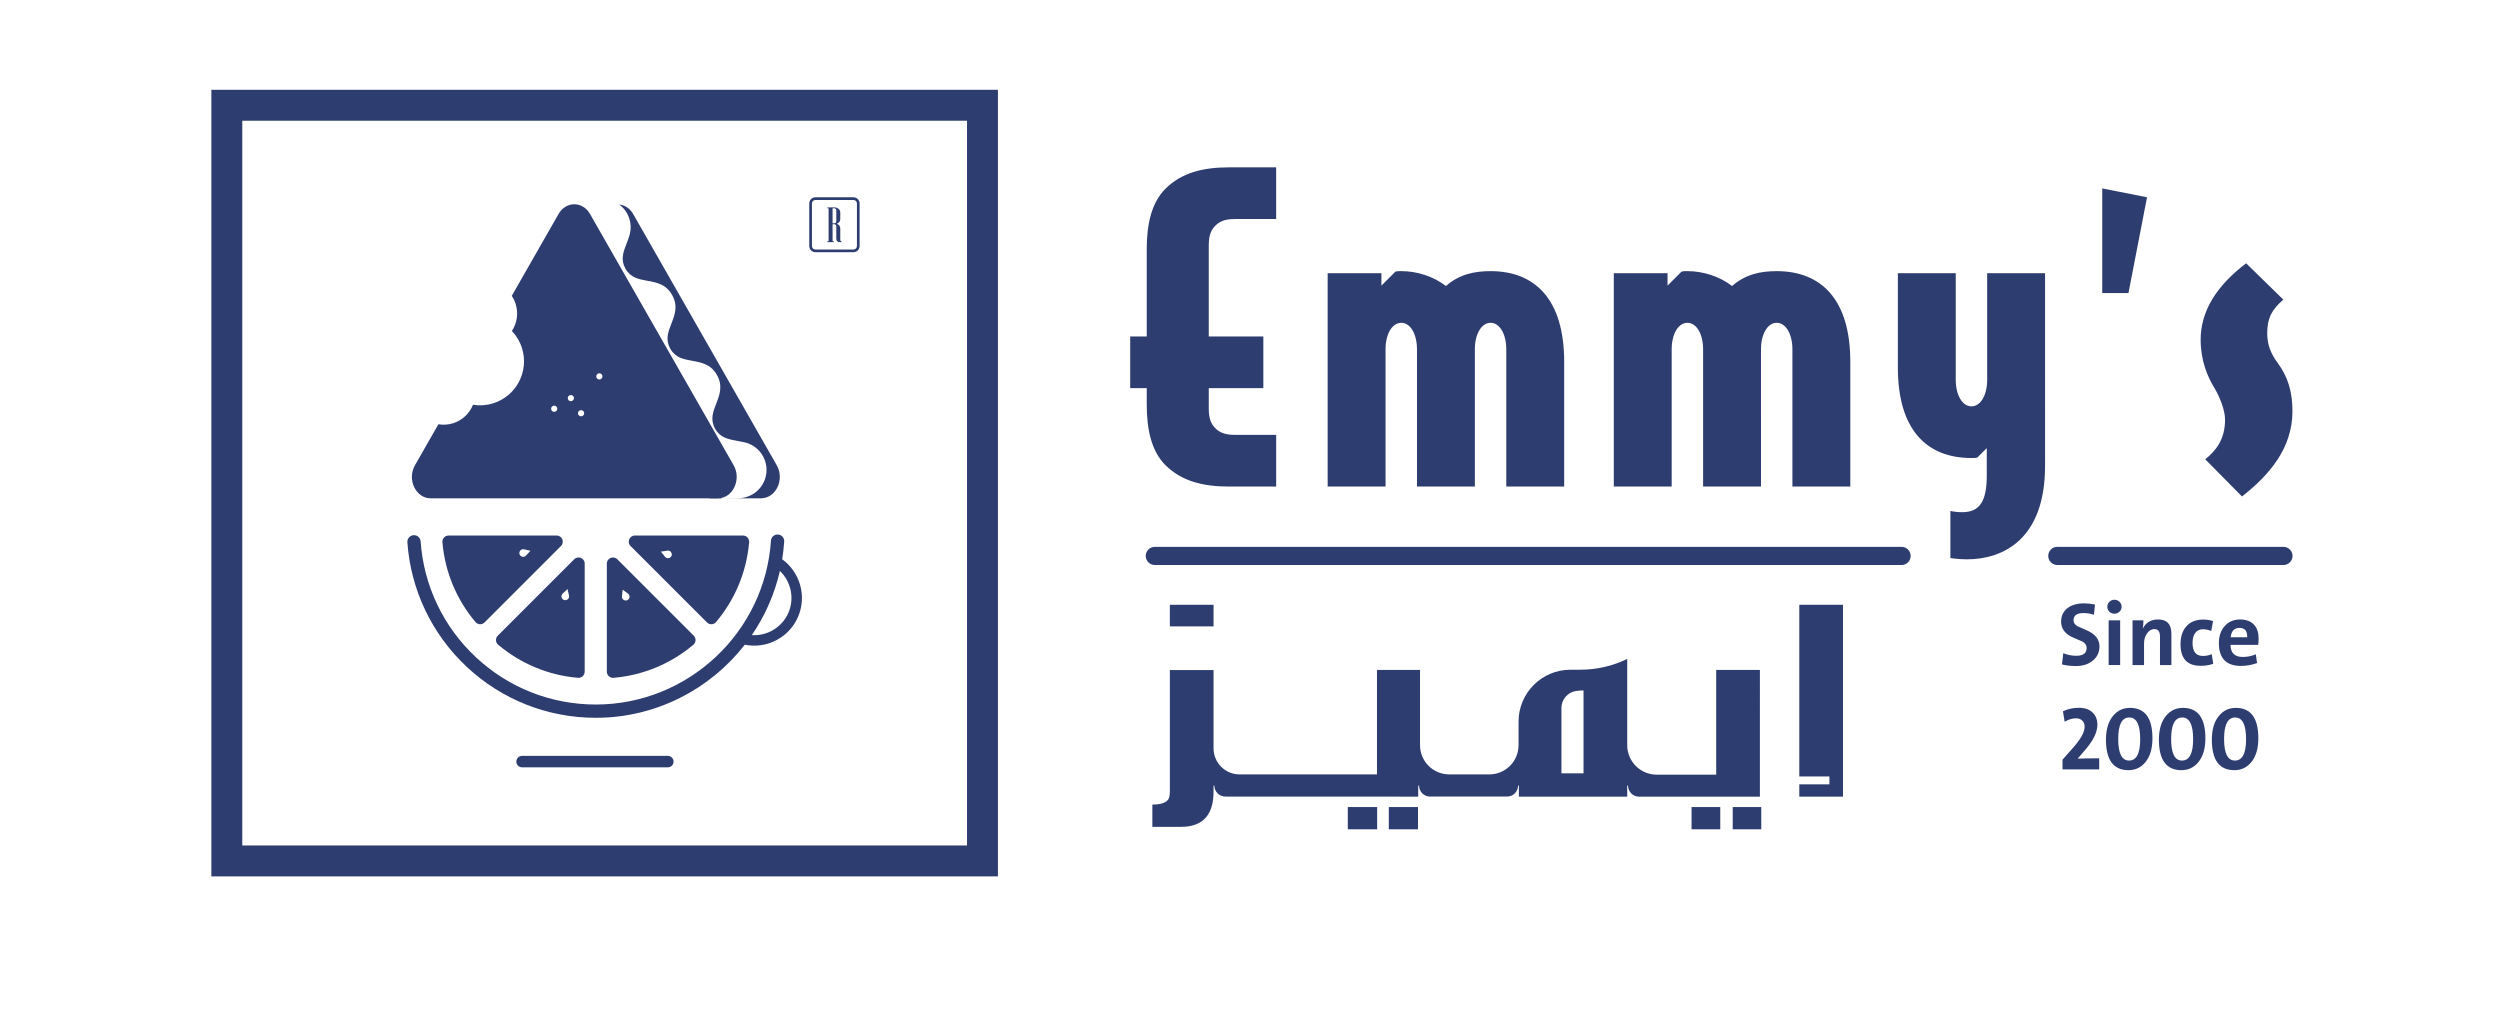 <?xml version="1.0" encoding="utf-8"?>
<!-- Generator: Adobe Illustrator 27.9.0, SVG Export Plug-In . SVG Version: 6.00 Build 0)  -->
<svg version="1.1" xmlns="http://www.w3.org/2000/svg" xmlns:xlink="http://www.w3.org/1999/xlink" x="0px" y="0px"
	 viewBox="0 0 604.596 245.106" enable-background="new 0 0 604.596 245.106" xml:space="preserve">
<g id="OBJECTS">
	<g>
		<path fill="#2E3D70" d="M241.341,211.945H51.115V21.721h190.225V211.945z M58.594,204.467h175.268V29.199H58.594V204.467z"/>
		<path fill="#2E3D70" d="M203.506,58.552h-0.417c-0.563,0-0.843-0.291-0.843-0.879v-2.971c0-0.132-0.047-0.245-0.14-0.341
			c-0.094-0.093-0.206-0.14-0.341-0.14h-0.415v4.115h0.298v0.216h-1.558v-0.216h0.298v-7.971h-0.298v-0.216h1.675
			c0.398,0,0.739,0.119,1.022,0.359c0.281,0.241,0.421,0.529,0.421,0.865v1.622c0,0.524-0.28,0.896-0.839,1.114
			c0.559,0.236,0.839,0.609,0.839,1.12v2.784c0,0.215,0.091,0.323,0.275,0.323h0.023V58.552z M202.246,53.524v-2.678
			c0-0.134-0.047-0.245-0.14-0.34c-0.094-0.093-0.206-0.14-0.341-0.14h-0.415v3.64h0.415c0.134,0,0.246-0.047,0.341-0.14
			C202.199,53.77,202.246,53.658,202.246,53.524"/>
		<path fill="#2E3D70" d="M206.404,60.989h-9.212c-0.817,0-1.481-0.664-1.481-1.48V49.193c0-0.815,0.663-1.48,1.481-1.48h9.212
			c0.817,0,1.482,0.665,1.482,1.48v10.316C207.886,60.325,207.221,60.989,206.404,60.989 M197.192,48.361
			c-0.459,0-0.834,0.373-0.834,0.832v10.316c0,0.459,0.375,0.832,0.834,0.832h9.212c0.46,0,0.834-0.373,0.834-0.832V49.193
			c0-0.459-0.374-0.832-0.834-0.832H197.192z"/>
		<polygon fill="#2E3D70" points="172.57,117.034 140.716,60.135 139.171,62.84 171.594,120.511 174.548,120.511 		"/>
		<path fill="#2E3D70" d="M187.847,112.512L153.116,51.75c-0.803-1.405-2.059-2.145-3.358-2.289c0.739,0.548,1.38,1.248,1.864,2.098
			c0.501,0.881,0.78,1.826,0.864,2.773c0.017,0.158,0.029,0.315,0.032,0.473v0.016c0.004,0.187-0.003,0.372-0.016,0.555
			c-0.004,0.068-0.01,0.137-0.017,0.206c-0.007,0.088-0.02,0.176-0.032,0.263c-0.03,0.224-0.07,0.446-0.123,0.666
			c-0.027,0.123-0.058,0.244-0.092,0.364c-0.192,0.704-0.458,1.387-0.721,2.064c-0.768,1.972-1.493,3.833-0.262,6.033
			c1.233,2.201,3.201,2.554,5.281,2.929c2.233,0.401,4.542,0.817,6.019,3.454c1.477,2.638,0.627,4.823-0.197,6.937
			c-0.769,1.971-1.494,3.832-0.261,6.033c1.232,2.2,3.199,2.554,5.281,2.928c2.232,0.401,4.541,0.817,6.017,3.455
			c1.478,2.637,0.627,4.823-0.195,6.936c-0.768,1.972-1.494,3.834-0.261,6.034c1.233,2.201,3.199,2.555,5.282,2.931
			c0.462,0.083,0.927,0.168,1.388,0.271c1.979,0.32,3.802,1.495,4.87,3.374c1.872,3.289,0.725,7.473-2.565,9.346
			c-1.054,0.6-2.198,0.89-3.332,0.898l-4.001,0.013h9.462C187.647,120.51,189.815,115.954,187.847,112.512"/>
		<path fill="#2E3D70" d="M161.507,185.571h-35.246c-0.768,0-1.389-0.621-1.389-1.388c0-0.766,0.621-1.387,1.389-1.387h35.246
			c0.766,0,1.388,0.621,1.388,1.387C162.895,184.949,162.273,185.571,161.507,185.571"/>
		<path fill="#2E3D70" d="M189.16,135.25c0.227-1.406,0.393-2.833,0.488-4.28c0.06-0.885-0.611-1.649-1.495-1.708
			c-0.894-0.058-1.648,0.61-1.707,1.494c-1.472,22.221-20.083,39.627-42.368,39.627c-10.82,0-21.124-4.07-29.015-11.463
			c-7.854-7.356-12.592-17.3-13.341-28.001c-0.062-0.885-0.828-1.552-1.714-1.49c-0.884,0.062-1.551,0.83-1.489,1.714
			c0.806,11.511,5.903,22.207,14.349,30.12c8.489,7.951,19.574,12.33,31.21,12.33c14.552,0,27.644-6.901,36.044-17.671
			c5.22,1.05,10.659-1.642,12.864-6.718C195.182,144.145,193.457,138.356,189.16,135.25 M190.663,148.195
			c-1.554,3.576-5.162,5.637-8.846,5.404c3.165-4.63,5.503-9.875,6.79-15.525C191.267,140.61,192.209,144.634,190.663,148.195"/>
		<path fill="#2E3D70" d="M134.615,129.512h-26.141c-0.868,0-1.556,0.744-1.483,1.609c0.618,7.333,3.524,14.011,8.004,19.323
			c0.56,0.663,1.571,0.7,2.183,0.087l18.486-18.486C136.599,131.11,135.938,129.512,134.615,129.512 M127.762,133.765l-0.518,0.558
			c-0.112,0.138-0.265,0.247-0.449,0.304c-0.487,0.15-1.006-0.124-1.156-0.612c-0.151-0.487,0.123-1.005,0.611-1.156
			c0.183-0.057,0.37-0.053,0.541-0.002l0.743,0.169l0.752,0.173L127.762,133.765z"/>
		<path fill="#2E3D70" d="M179.683,129.513h-26.142c-1.322,0-1.983,1.598-1.049,2.533l18.486,18.486
			c0.612,0.613,1.623,0.575,2.182-0.087c4.48-5.312,7.386-11.991,8.006-19.323C181.238,130.256,180.552,129.513,179.683,129.513
			 M162.406,134.41c-0.184,0.477-0.721,0.712-1.198,0.528c-0.178-0.07-0.324-0.19-0.423-0.336l-0.479-0.594l-0.483-0.601
			l0.763-0.117l0.753-0.116c0.174-0.04,0.361-0.03,0.539,0.04C162.355,133.398,162.591,133.933,162.406,134.41"/>
		<path fill="#2E3D70" d="M138.869,135.25l-18.486,18.486c-0.613,0.613-0.576,1.622,0.087,2.181
			c5.312,4.48,11.99,7.388,19.323,8.006c0.865,0.073,1.609-0.614,1.609-1.484V136.3C141.403,134.977,139.803,134.316,138.869,135.25
			 M137.592,144.492c-0.149,0.487-0.665,0.765-1.155,0.616c-0.489-0.151-0.765-0.667-0.616-1.155
			c0.057-0.183,0.164-0.337,0.304-0.449l0.556-0.521l0.564-0.526l0.175,0.752l0.172,0.741
			C137.644,144.121,137.646,144.309,137.592,144.492"/>
		<path fill="#2E3D70" d="M167.774,153.736l-18.486-18.485c-0.934-0.936-2.532-0.273-2.532,1.05v26.14
			c0,0.869,0.744,1.556,1.608,1.484c7.333-0.62,14.012-3.525,19.323-8.006C168.351,155.359,168.386,154.35,167.774,153.736
			 M151.694,145.15c-0.468,0.204-1.014-0.012-1.216-0.481c-0.078-0.175-0.093-0.363-0.061-0.537l0.087-0.755l0.087-0.768l0.621,0.46
			l0.612,0.454c0.151,0.096,0.273,0.236,0.351,0.412C152.377,144.402,152.162,144.945,151.694,145.15"/>
		<path fill="#2E3D70" d="M177.42,112.512L142.689,51.75c-1.791-3.134-5.817-3.134-7.609,0l-11.32,19.808
			c0.404,0.603,0.731,1.272,0.958,2c0.707,2.279,0.294,4.637-0.922,6.485c1.096,1.153,1.951,2.564,2.454,4.185
			c1.74,5.616-1.401,11.578-7.016,13.32c-1.625,0.503-3.275,0.596-4.846,0.342c-0.829,2.07-2.548,3.767-4.845,4.477
			c-1.182,0.367-2.381,0.424-3.522,0.235l-5.666,9.913c-1.968,3.443,0.2,7.998,3.803,7.998l34.73-0.001l34.728-0.001
			C177.22,120.511,179.387,115.953,177.42,112.512 M134.031,99.597c-0.414,0-0.749-0.334-0.749-0.749c0-0.414,0.335-0.75,0.749-0.75
			c0.414,0,0.748,0.336,0.748,0.75C134.779,99.263,134.444,99.597,134.031,99.597 M138.055,97.031c-0.413,0-0.749-0.336-0.749-0.751
			c0-0.414,0.336-0.749,0.749-0.749c0.414,0,0.749,0.335,0.749,0.749C138.804,96.695,138.469,97.031,138.055,97.031
			 M140.525,100.683c-0.414,0-0.75-0.335-0.75-0.749c0-0.413,0.336-0.749,0.75-0.749c0.414,0,0.749,0.336,0.749,0.749
			C141.275,100.348,140.939,100.683,140.525,100.683 M144.946,91.774c-0.415,0-0.749-0.336-0.749-0.749
			c0-0.414,0.334-0.749,0.749-0.749c0.413,0,0.749,0.335,0.749,0.749C145.695,91.437,145.359,91.774,144.946,91.774"/>
		<path fill="#2E3D70" d="M459.875,132.249H279.279c-1.213,0-2.197,0.984-2.197,2.198c0,1.213,0.984,2.195,2.197,2.195h180.596
			c1.215,0,2.198-0.982,2.198-2.195C462.073,133.232,461.091,132.249,459.875,132.249"/>
		<path fill="#2E3D70" d="M552.225,132.249h-54.688c-1.212,0-2.196,0.984-2.196,2.198c0,1.213,0.984,2.195,2.196,2.195h54.688
			c1.213,0,2.198-0.982,2.198-2.195C554.423,133.232,553.438,132.249,552.225,132.249"/>
		<path fill="#2E3D70" d="M277.325,97.868c0,5.9,1.099,11.199,4.5,14.6c3.9,3.901,9.1,5.2,15.4,5.2h11.4v-12.5h-10
			c-2.598,0-3.799-0.698-4.7-1.599c-0.898-0.9-1.6-2.1-1.6-4.7v-5.001h13.2V81.369h-13.2v-22.1c0-2.602,0.702-3.8,1.6-4.699
			c0.901-0.9,2.102-1.6,4.7-1.6h10v-12.5h-11.4c-6.3,0-11.5,1.299-15.4,5.2c-3.401,3.401-4.5,8.7-4.5,14.6v21.099h-4v12.498h4
			V97.868z"/>
		<path fill="#2E3D70" d="M335.079,84.469c0-3.7,1.6-6.401,3.8-6.401c2.199,0,3.8,2.701,3.8,6.401v33.198h13.998V84.469
			c0-3.7,1.601-6.401,3.802-6.401c2.198,0,3.798,2.701,3.798,6.401v33.198h14.001V87.469c0-14.999-7.001-21.899-17.799-21.899
			c-4,0-7.601,0.799-10.8,3.599c-3.1-2.4-7.1-3.599-10.8-3.599c-0.7,0-1.001,0-1.4,0.1l-3.401,3.399v-3h-13v51.599h14.001V84.469z"
			/>
		<path fill="#2E3D70" d="M404.276,84.469c0-3.7,1.6-6.401,3.8-6.401c2.199,0,3.8,2.701,3.8,6.401v33.198h14V84.469
			c0-3.7,1.601-6.401,3.798-6.401c2.202,0,3.8,2.701,3.8,6.401v33.198h14.001V87.469c0-14.999-7.001-21.899-17.801-21.899
			c-3.998,0-7.599,0.799-10.798,3.599c-3.1-2.4-7.1-3.599-10.8-3.599c-0.7,0-1.001,0-1.4,0.1l-3.401,3.399v-3h-12.998v51.599h13.999
			V84.469z"/>
		<path fill="#2E3D70" d="M480.575,91.868c0,3.7-1.6,6.401-3.8,6.401c-2.199,0-3.8-2.701-3.8-6.401V66.069h-14v22.8
			c0,14.999,6.899,21.899,17.8,21.899c0.7,0,1.001,0,1.4-0.1l2.3-2.3v6.699c0,5.801-1.499,8.801-5.899,8.801
			c-1.101,0-2-0.101-2.9-0.301v11.399c0,0,1.999,0.301,3.998,0.301c8.601,0,18.9-4.7,18.9-22.601V66.069h-13.999V91.868z"/>
		<polygon fill="#2E3D70" points="519.234,47.707 508.402,45.569 508.402,70.871 514.745,70.871 		"/>
		<path fill="#2E3D70" d="M538.103,101.469c0,4.899-2.3,7.6-4.801,9.599l8.899,8.999c6.501-5.099,12.2-11.599,12.2-20.597
			c0-5.001-1.198-8.402-3.499-11.6c-1.701-2.3-2.601-4.402-2.601-7.301c0-3.701,1.201-5.799,3.901-8.1l-9-8.799
			c-7.1,5.4-10.999,11.5-10.999,18.499c0,5.101,1.698,8.999,3.299,11.6C536.704,95.768,538.103,99.068,538.103,101.469"/>
		<rect x="325.95" y="195.178" fill="#2E3D70" width="7.096" height="5.378"/>
		<rect x="335.869" y="195.178" fill="#2E3D70" width="7.057" height="5.378"/>
		<rect x="282.915" y="146.258" fill="#2E3D70" width="10.567" height="5.226"/>
		<rect x="419.038" y="195.178" fill="#2E3D70" width="6.904" height="5.378"/>
		<rect x="409.082" y="195.178" fill="#2E3D70" width="6.943" height="5.378"/>
		<polygon fill="#2E3D70" points="435.139,187.777 442.423,187.777 442.423,189.684 435.139,189.684 435.139,192.66 445.705,192.66 
			445.705,146.257 435.139,146.257 		"/>
		<path fill="#2E3D70" d="M425.609,162.011h-10.564v25.332h-14.453c-3.912-0.035-7.066-3.217-7.066-7.129v-20.835l-0.073,0.015
			c-3.423,1.647-7.258,2.568-11.309,2.568h-2.34c-6.937,0-12.56,5.625-12.56,12.562v5.69c0,3.903-3.163,7.066-7.067,7.066h-9.691
			c-3.904,0-7.068-3.163-7.068-7.066v-18.203h-10.413v25.269h-33.228c-3.474,0-6.294-2.815-6.294-6.293V162.05h-10.565v29.198
			c0,1.756-0.35,2.255-1.05,2.688c-0.7,0.432-1.761,0.646-3.184,0.646v5.38h6.941c5.239,0,7.858-2.847,7.858-8.537v-1.436h0.198
			c0,1.465,1.187,2.652,2.652,2.652l46.645,0.018l0.006-2.67h0.197c0,1.465,1.186,2.652,2.652,2.652h18.639
			c1.463,0,2.652-1.187,2.652-2.652h0.197v2.67h26.206l-0.007-2.67h0.196c0,1.465,1.189,2.67,2.654,2.67h29.241V162.011z
			 M382.959,187.014h-5.341v-15.809c0-2.007,1.441-3.725,3.418-4.073c0.61-0.108,1.26-0.161,1.924-0.161V187.014z"/>
		<path fill="#2E3D70" d="M504.603,152.413c-1.303-0.552-2.024-0.87-2.165-0.956c-0.653-0.389-0.979-0.865-0.979-1.432
			c0-1.175,0.805-1.764,2.411-1.764c0.835,0,1.677,0.139,2.527,0.416l0.256-2.474c-0.893-0.191-1.776-0.287-2.656-0.287
			c-1.739,0-3.107,0.412-4.097,1.232c-0.962,0.792-1.445,1.853-1.445,3.184c0,1.778,1.029,3.086,3.09,3.929
			c1.245,0.518,1.954,0.825,2.124,0.922c0.643,0.39,0.964,0.888,0.964,1.496c0,1.275-0.82,1.913-2.461,1.913
			c-1.125,0-2.192-0.211-3.194-0.626l-0.309,2.717c0.983,0.262,2.116,0.393,3.397,0.393c1.678,0,3.047-0.452,4.109-1.361
			c1.041-0.883,1.561-2.011,1.561-3.386C507.736,154.611,506.692,153.305,504.603,152.413"/>
		<path fill="#2E3D70" d="M512.577,145.533c-0.34-0.326-0.751-0.487-1.232-0.487s-0.887,0.166-1.22,0.498
			c-0.333,0.333-0.499,0.734-0.499,1.199c0,0.469,0.165,0.865,0.499,1.191c0.332,0.326,0.739,0.487,1.22,0.487
			c0.475,0,0.886-0.166,1.232-0.5c0.339-0.323,0.509-0.718,0.509-1.179C513.086,146.269,512.917,145.866,512.577,145.533"/>
		<rect x="509.955" y="150.023" fill="#2E3D70" width="2.781" height="10.808"/>
		<path fill="#2E3D70" d="M522.365,160.832h2.761v-7.592c0-2.285-1.073-3.427-3.217-3.427c-1.712,0-2.936,0.715-3.672,2.145h-0.034
			c0.107-0.524,0.16-1.168,0.16-1.934h-2.634v10.808h2.781v-5.222c0-0.949,0.246-1.764,0.736-2.443
			c0.486-0.685,1.078-1.029,1.772-1.029c0.898,0,1.349,0.593,1.349,1.782V160.832z"/>
		<path fill="#2E3D70" d="M532.748,152.179c0.674,0,1.344,0.139,2.018,0.415l0.434-2.39c-0.715-0.247-1.503-0.37-2.366-0.37
			c-1.799,0-3.184,0.569-4.152,1.709c-0.9,1.061-1.348,2.478-1.348,4.245c0,3.491,1.625,5.234,4.874,5.234
			c1.161,0,2.172-0.168,3.035-0.499l-0.363-2.325c-0.649,0.29-1.355,0.436-2.111,0.436c-1.685,0-2.527-1.044-2.527-3.133
			c0-1.028,0.215-1.829,0.638-2.411C531.318,152.484,531.942,152.179,532.748,152.179"/>
		<path fill="#2E3D70" d="M541.74,149.813c-1.572,0-2.827,0.548-3.768,1.645c-0.906,1.048-1.361,2.402-1.361,4.066
			c0,3.679,1.778,5.52,5.331,5.52c1.353,0,2.654-0.232,3.906-0.691l-0.297-2.112c-1.039,0.426-2.083,0.639-3.131,0.639
			c-1.989,0-2.984-0.974-2.984-2.92h6.677c0.072-0.397,0.107-0.917,0.107-1.562c0-1.373-0.35-2.459-1.05-3.259
			C544.384,150.255,543.242,149.813,541.74,149.813 M539.458,154.112c0.163-1.508,0.874-2.263,2.134-2.263
			c1.288,0,1.909,0.755,1.868,2.263H539.458z"/>
		<path fill="#2E3D70" d="M503.77,181.935c2.306-2.527,3.461-4.745,3.461-6.656c0-1.204-0.367-2.171-1.103-2.909
			c-0.792-0.799-1.905-1.199-3.334-1.199c-1.437,0-2.736,0.281-3.895,0.85l0.413,2.525c0.919-0.553,1.825-0.829,2.718-0.829
			c0.679,0,1.207,0.194,1.584,0.585c0.352,0.369,0.528,0.852,0.528,1.455c0,1.357-1.05,3.184-3.151,5.478l-2.198,2.484v2.345h8.875
			v-2.674c-2.456,0-4.191,0.028-5.202,0.084L503.77,181.935z"/>
		<path fill="#2E3D70" d="M515.109,171.191c-1.657,0-3.012,0.635-4.066,1.902c-1.162,1.385-1.741,3.319-1.741,5.795
			c0,4.913,1.812,7.369,5.437,7.369c1.656,0,3.01-0.631,4.066-1.891c1.16-1.385,1.741-3.323,1.741-5.805
			C520.546,173.647,518.734,171.191,515.109,171.191 M514.886,183.931c-1.748,0-2.622-1.737-2.622-5.211
			c0-3.469,0.895-5.202,2.685-5.202c1.753,0,2.633,1.748,2.633,5.243C517.583,182.209,516.683,183.931,514.886,183.931"/>
		<path fill="#2E3D70" d="M527.912,171.191c-1.657,0-3.012,0.635-4.066,1.902c-1.16,1.385-1.739,3.319-1.739,5.795
			c0,4.913,1.808,7.369,5.434,7.369c1.655,0,3.01-0.631,4.066-1.891c1.16-1.385,1.741-3.323,1.741-5.805
			C533.349,173.647,531.536,171.191,527.912,171.191 M527.689,183.931c-1.748,0-2.624-1.737-2.624-5.211
			c0-3.469,0.897-5.202,2.686-5.202c1.756,0,2.634,1.748,2.634,5.243C530.386,182.209,529.486,183.931,527.689,183.931"/>
		<path fill="#2E3D70" d="M540.715,171.191c-1.657,0-3.012,0.635-4.066,1.902c-1.16,1.385-1.741,3.319-1.741,5.795
			c0,4.913,1.812,7.369,5.437,7.369c1.655,0,3.01-0.631,4.064-1.891c1.163-1.385,1.743-3.323,1.743-5.805
			C546.152,173.647,544.34,171.191,540.715,171.191 M540.492,183.931c-1.748,0-2.624-1.737-2.624-5.211
			c0-3.469,0.897-5.202,2.687-5.202c1.755,0,2.633,1.748,2.633,5.243C543.189,182.209,542.289,183.931,540.492,183.931"/>
	</g>
</g>
<g id="Layer_2">
</g>
<g id="Layer_3">
</g>
</svg>
